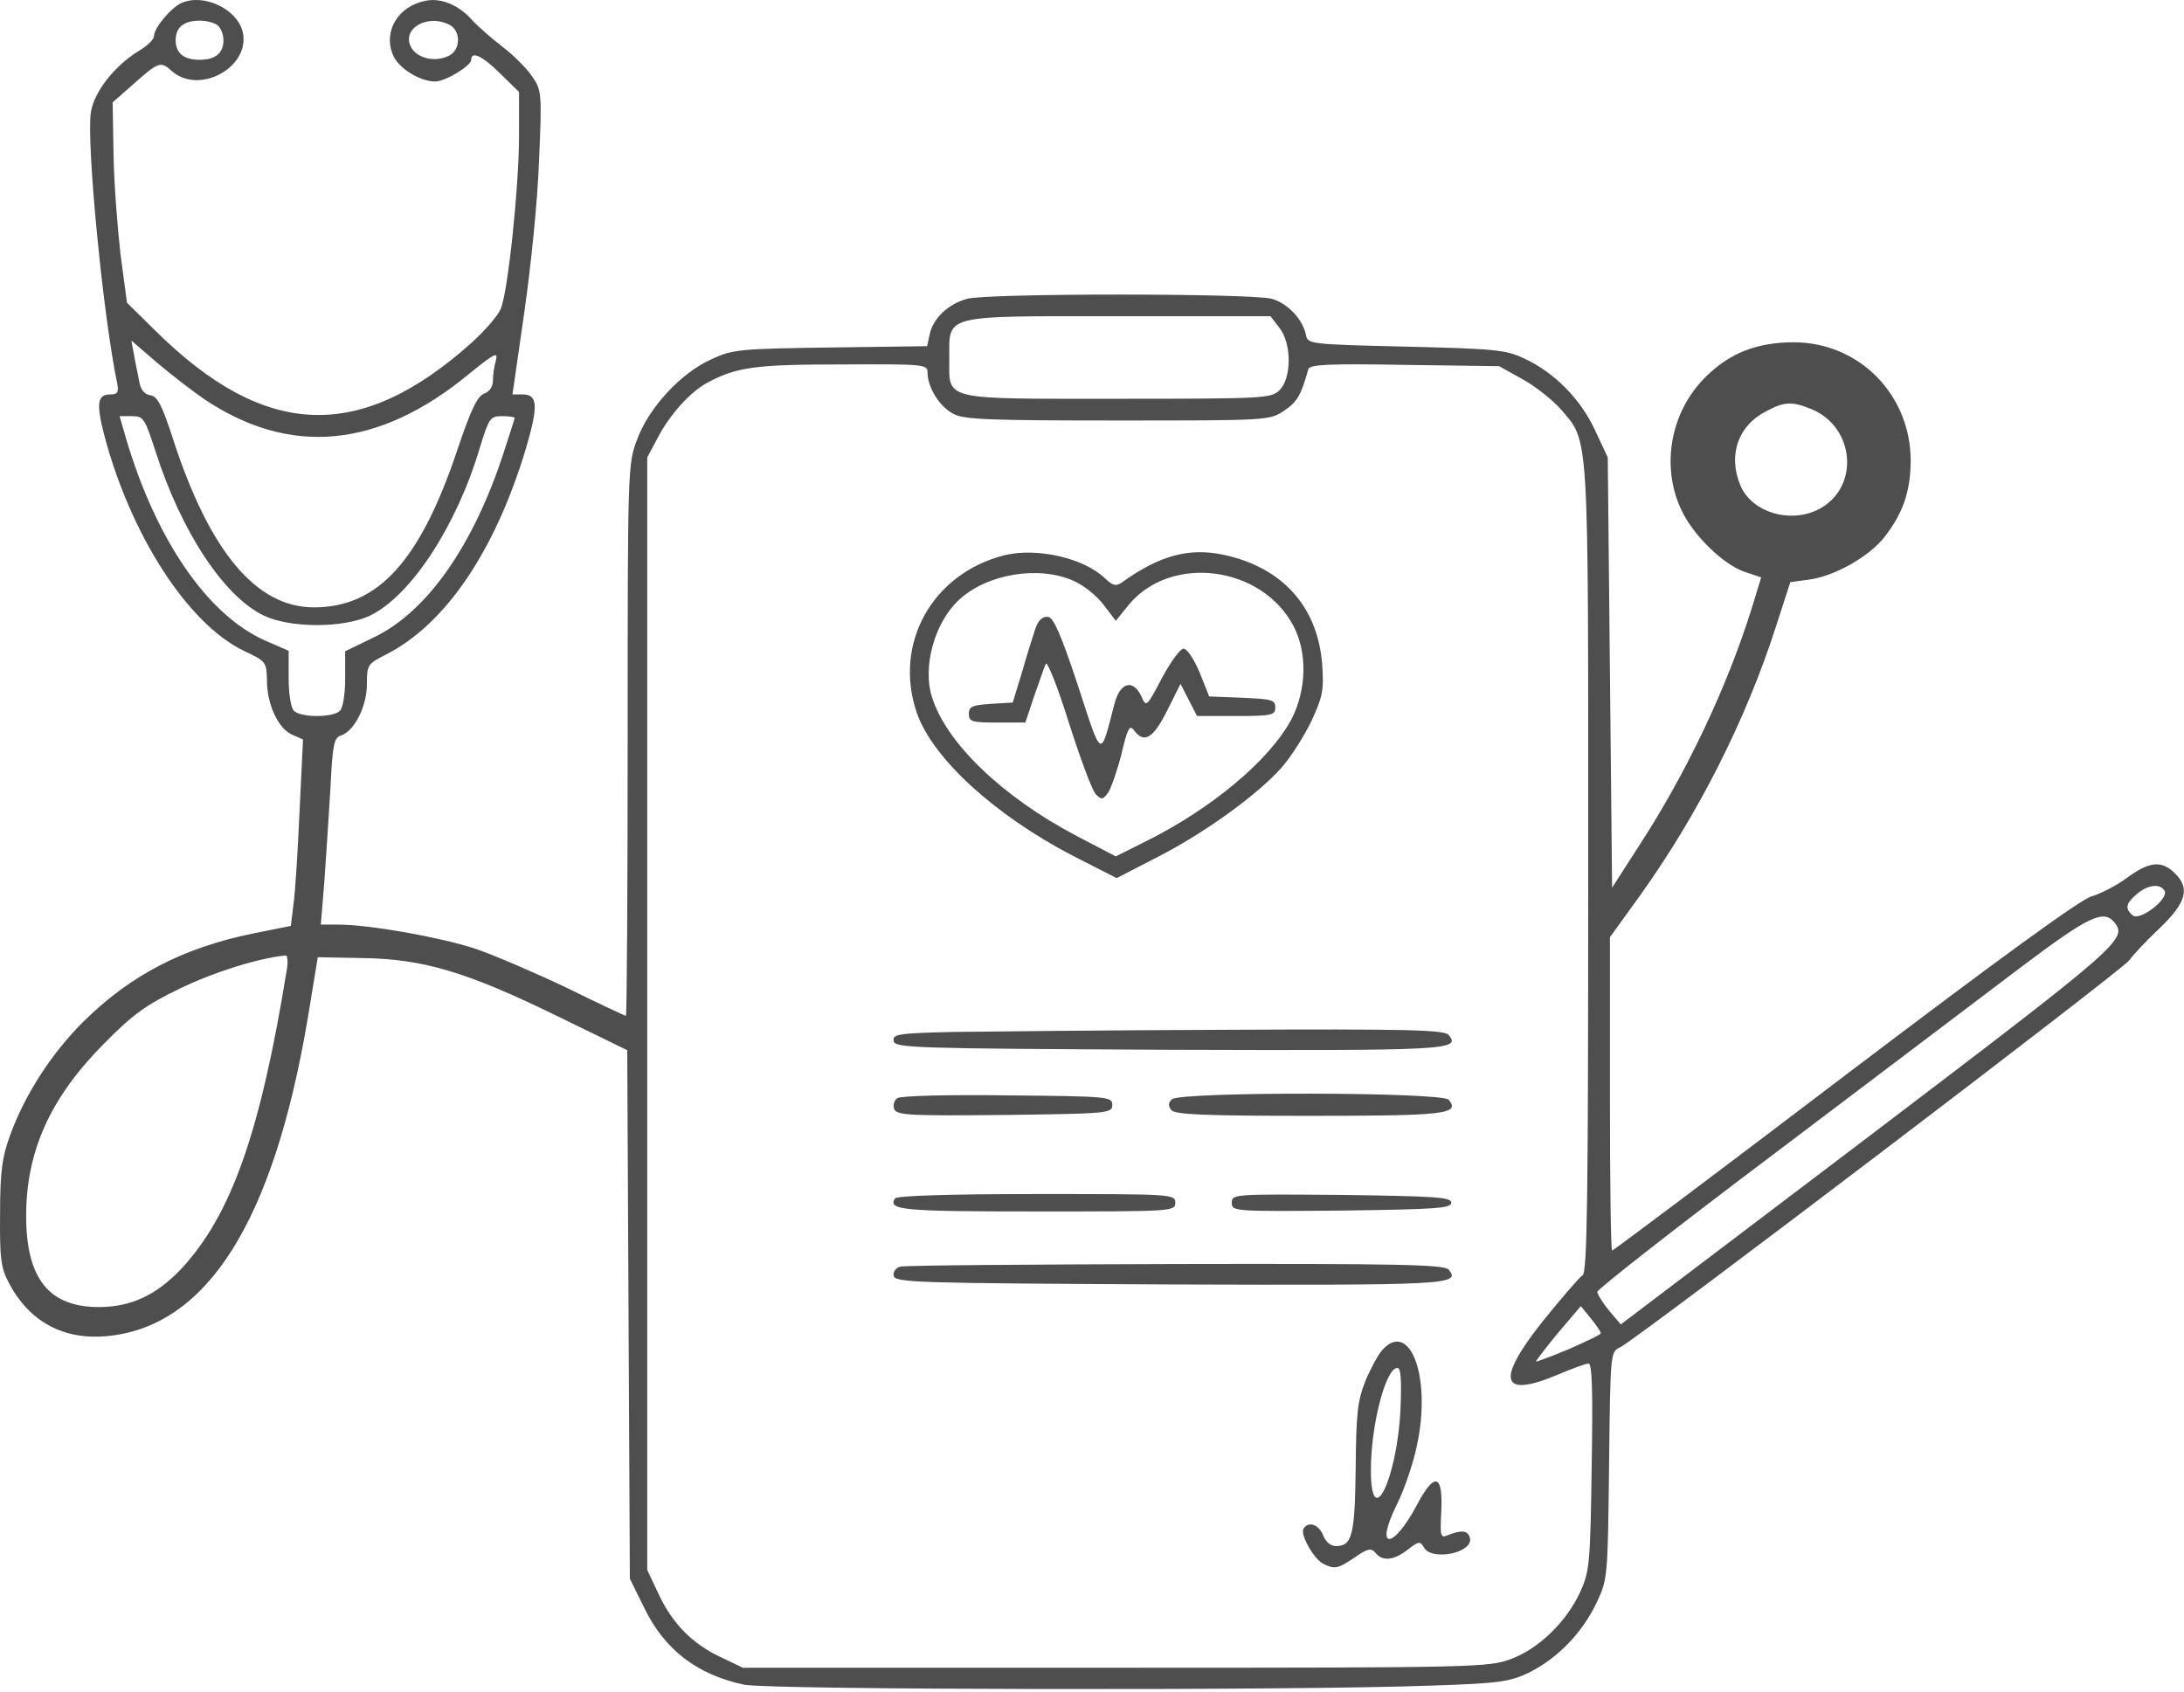<svg width="670" height="519" viewBox="0 0 670 519" fill="none" xmlns="http://www.w3.org/2000/svg">
<path d="M55.756 0.877C52.422 2.344 47.222 8.61 47.222 11.144C47.222 12.077 45.222 14.077 42.689 15.544C35.089 20.21 28.956 28.077 27.889 34.344C26.422 43.277 31.622 97.277 36.023 117.944C36.422 120.344 36.023 121.01 33.889 121.01C29.889 121.01 29.489 123.677 31.889 133.144C40.023 164.21 57.756 191.677 75.089 199.81C81.623 202.877 81.756 203.144 81.889 208.744C81.889 216.077 85.356 223.544 89.623 225.41L92.956 226.877L91.889 249.01C91.356 261.144 90.556 273.944 90.022 277.544L89.222 284.077L77.889 286.344C56.289 290.744 40.289 299.01 25.756 313.277C15.889 323.01 7.623 335.81 3.089 348.344C0.689 354.877 0.023 359.277 0.023 372.344C-0.111 386.344 0.289 389.01 2.823 393.81C9.089 405.544 19.489 411.144 32.689 409.944C63.489 407.144 83.889 374.877 94.422 312.344L97.489 293.677L111.356 293.944C129.889 294.21 143.223 298.21 170.823 311.677L192.423 322.21L192.823 403.277L193.223 484.344L197.623 493.277C203.889 506.21 213.889 513.81 228.289 516.877C236.023 518.477 397.356 518.744 439.223 517.144C460.156 516.477 463.223 515.944 469.089 513.144C477.889 508.744 485.356 501.01 489.756 491.81C493.223 484.477 493.223 483.944 493.623 449.544C494.023 415.144 494.023 414.744 496.956 413.41C501.623 411.277 651.756 297.144 653.223 294.61C654.023 293.41 658.023 289.01 662.289 285.01C670.823 276.877 672.023 272.477 666.956 267.677C662.956 263.944 659.356 264.344 652.556 269.277C649.356 271.677 644.423 274.21 641.623 275.01C638.289 275.944 613.489 293.944 566.023 329.944C527.089 359.544 494.956 383.677 494.556 383.677C494.156 383.677 493.889 362.077 493.889 335.677V287.544L503.223 274.61C520.956 249.81 535.623 220.877 544.823 192.21L549.223 178.61L555.089 177.81C562.823 176.744 573.223 170.877 578.023 164.877C583.756 157.544 586.023 151.01 586.156 141.677C586.289 121.277 570.556 105.144 550.423 105.01C538.956 105.01 530.556 108.344 523.223 115.677C512.423 126.344 509.489 143.01 515.756 156.344C519.356 164.21 528.823 173.41 535.489 175.544L540.289 177.144L537.356 186.744C529.756 211.01 517.356 237.144 502.956 259.277L494.556 272.344L493.889 206.344L493.223 140.344L489.356 132.077C484.956 122.477 476.823 114.21 467.489 109.944C461.889 107.277 458.289 107.01 431.223 106.344C402.556 105.677 401.223 105.544 400.689 103.01C399.756 98.077 395.223 93.144 390.156 91.677C383.756 89.944 302.823 89.944 296.689 91.677C290.823 93.277 286.289 97.677 285.223 102.477L284.423 106.21L254.823 106.61C227.089 107.01 224.823 107.144 218.289 110.21C208.956 114.344 199.089 125.01 195.489 134.744C192.556 142.344 192.556 143.677 192.556 227.01C192.556 273.544 192.289 311.677 192.023 311.677C191.756 311.677 183.489 307.81 173.756 303.01C163.889 298.344 151.223 292.877 145.623 291.01C134.956 287.544 113.356 283.677 103.889 283.677H98.422L99.489 270.61C100.023 263.544 100.823 250.61 101.356 242.077C102.023 228.477 102.423 226.344 104.556 225.677C108.689 224.344 112.556 216.744 112.556 209.944C112.556 203.944 112.823 203.677 118.289 200.877C136.556 191.677 151.889 169.144 161.356 137.544C165.223 124.344 164.956 121.01 160.289 121.01H157.223L160.823 95.944C162.823 82.21 164.956 61.277 165.356 49.41C166.289 28.344 166.156 27.677 163.223 23.41C161.623 21.011 157.489 16.877 154.156 14.344C150.823 11.81 146.823 8.21 145.223 6.61C141.089 1.677 135.489 -0.723 130.689 0.211C122.156 1.811 117.489 9.544 120.556 16.877C122.156 20.877 128.823 25.011 133.489 25.011C136.556 25.011 144.556 20.21 144.556 18.344C144.556 15.544 148.023 17.144 153.489 22.61L159.223 28.21V41.677C159.223 57.011 155.889 89.277 153.623 94.744C152.823 96.744 148.823 101.41 144.689 105.144C110.423 135.81 81.356 134.744 47.756 101.544L38.956 92.877L36.956 77.944C36.023 69.677 34.956 55.944 34.822 47.144L34.556 31.41L41.222 25.544C48.556 19.011 49.356 18.744 52.556 21.677C61.089 29.41 77.089 20.477 74.422 9.677C72.689 2.744 62.556 -2.056 55.756 0.877ZM66.956 7.944C67.889 8.877 68.556 10.744 68.556 12.344C68.556 16.344 66.022 18.344 61.222 18.344C56.422 18.344 53.889 16.344 53.889 12.344C53.889 8.344 56.422 6.344 61.222 6.344C63.489 6.344 66.022 7.01 66.956 7.944ZM138.023 7.677C141.356 9.544 141.356 15.144 137.889 17.011C133.889 19.144 128.556 18.077 126.423 15.011C122.556 9.144 130.956 3.944 138.023 7.677ZM392.423 100.477C396.289 105.277 396.289 115.944 392.556 119.677C390.023 122.21 388.156 122.344 342.956 122.344C288.556 122.344 291.223 123.01 291.223 110.077C291.223 96.344 288.689 97.01 343.089 97.01H389.756L392.423 100.477ZM62.289 122.21C88.823 140.21 116.156 137.677 144.023 114.61C151.623 108.477 152.823 107.81 152.156 110.477C151.623 112.21 151.223 115.01 151.223 116.744C151.223 118.61 150.156 120.21 148.556 120.744C146.423 121.544 144.423 125.81 140.423 137.677C128.956 172.077 116.023 186.344 96.289 186.344C78.689 186.344 64.422 169.41 53.222 135.144C49.756 124.344 48.289 121.544 46.156 121.277C44.289 121.01 43.089 119.544 42.689 116.877C42.289 114.744 41.489 111.144 41.089 108.744L40.289 104.477L48.023 111.144C52.422 114.877 58.822 119.81 62.289 122.21ZM284.556 114.344C284.556 118.877 288.289 124.877 292.556 127.01C295.756 128.744 304.023 129.01 342.956 129.01C389.223 129.01 389.489 129.01 394.023 125.944C398.023 123.277 399.223 121.01 401.356 113.277C401.756 111.81 407.623 111.544 430.956 111.944L459.889 112.344L467.089 116.344C470.956 118.477 476.156 122.61 478.689 125.41C487.623 135.944 487.223 129.677 487.223 266.477C487.223 367.144 486.956 390.344 485.489 391.277C484.556 391.81 479.089 398.21 473.356 405.277C458.823 423.544 460.289 429.144 477.756 421.81C482.156 419.944 486.423 418.344 487.356 418.344C488.423 418.344 488.689 427.144 488.289 449.944C487.889 479.544 487.623 482.077 484.823 488.344C480.556 497.544 472.156 505.81 463.489 509.01C456.689 511.544 453.089 511.677 342.156 511.677H227.889L221.223 508.477C212.556 504.477 206.289 498.21 202.023 489.01L198.556 481.677V311.01V140.344L201.756 134.344C205.489 127.144 211.756 120.21 217.223 117.277C226.156 112.61 231.756 111.81 258.289 111.81C283.889 111.677 284.556 111.81 284.556 114.344ZM555.756 125.544C568.689 130.877 570.556 148.61 558.956 155.677C550.156 161.01 537.489 157.544 533.889 148.877C530.023 139.544 533.223 130.477 542.023 126.077C547.489 123.144 549.889 123.144 555.756 125.544ZM47.756 138.61C55.623 163.144 68.689 183.01 80.956 188.877C89.089 192.744 105.356 192.744 113.489 188.877C126.023 182.877 140.156 161.277 147.223 137.277C150.023 128.21 150.423 127.677 154.023 127.677C156.156 127.677 157.889 127.944 157.889 128.21C157.889 128.477 156.289 133.41 154.423 139.144C145.089 167.677 130.823 187.944 114.423 195.677L105.889 199.81V208.21C105.889 212.877 105.223 217.144 104.289 218.077C102.156 220.21 92.289 220.21 90.156 218.077C89.222 217.144 88.556 212.877 88.556 208.077V199.677L81.222 196.477C63.623 188.61 47.889 165.677 38.689 134.61L36.689 127.677H40.556C44.023 127.677 44.422 128.344 47.756 138.61ZM664.023 273.277C665.489 275.677 656.556 282.61 654.289 280.877C651.756 278.744 652.156 277.144 655.623 274.21C658.956 271.41 662.689 271.01 664.023 273.277ZM648.556 282.877C652.823 288.077 650.956 289.677 573.223 348.744L497.223 406.344L493.623 402.077C491.623 399.677 490.023 397.01 490.023 396.344C490.023 395.544 514.556 376.344 544.689 353.677C574.823 330.877 608.689 305.277 620.156 296.61C640.689 281.144 645.223 279.01 648.556 282.877ZM88.022 297.277C79.889 347.544 70.956 372.744 55.623 389.277C47.889 397.41 40.156 401.01 30.289 401.01C14.956 401.01 8.023 392.21 8.023 373.01C8.023 353.277 15.356 336.877 31.889 320.21C40.689 311.277 44.689 308.344 55.222 303.277C65.356 298.344 79.222 293.944 87.623 293.144C88.156 293.01 88.422 295.01 88.022 297.277ZM491.089 409.01C491.223 409.41 486.689 411.544 481.223 413.944C475.756 416.21 471.223 417.944 471.223 417.677C471.223 417.41 474.289 413.41 478.023 408.877L484.956 400.744L488.023 404.477C489.756 406.61 491.089 408.61 491.089 409.01Z" fill="#4F4E4E"/>
<path d="M308.156 170.343C286.023 175.943 274.023 197.41 281.223 218.61C286.023 232.61 305.09 250.077 329.223 262.61L342.556 269.41L355.223 262.877C369.623 255.543 386.156 243.543 393.356 235.277C396.023 232.21 400.023 225.943 402.29 221.277C405.756 213.81 406.156 211.81 405.623 203.943C404.29 186.21 393.49 174.077 375.356 170.21C364.69 167.943 355.623 170.477 344.29 178.61C342.423 179.943 341.49 179.81 338.956 177.41C332.423 171.143 318.023 167.943 308.156 170.343ZM329.356 178.21C332.423 179.543 336.556 182.877 338.556 185.543L342.29 190.477L346.29 185.543C359.223 169.943 387.09 173.543 396.823 192.077C401.09 200.21 400.823 211.543 396.29 220.477C389.623 233.143 371.623 248.21 351.09 258.343L342.29 262.743L330.023 256.343C307.356 244.343 290.29 227.943 285.89 213.81C282.956 204.61 286.69 191.01 294.156 184.077C302.69 176.077 318.69 173.41 329.356 178.21Z" fill="#4F4E4E"/>
<path d="M317.756 192.477C317.089 194.61 315.089 200.61 313.623 205.943L310.689 215.543L304.023 215.943C298.289 216.343 297.223 216.743 297.223 219.01C297.223 221.41 298.156 221.677 305.889 221.677H314.556L317.223 213.677C318.823 209.277 320.289 204.743 320.823 203.677C321.223 202.61 324.423 210.61 327.889 221.677C331.356 232.61 335.089 242.61 336.156 243.677C337.889 245.41 338.289 245.41 339.889 243.277C340.823 241.943 342.689 236.61 344.023 231.41C345.889 223.41 346.556 222.21 347.889 224.077C350.956 228.21 353.756 226.61 358.023 218.077L362.156 209.81L364.689 214.743L367.223 219.677H379.223C390.289 219.677 391.223 219.41 391.223 217.01C391.223 214.743 390.156 214.477 381.089 214.077L370.956 213.677L368.023 206.343C366.289 202.21 364.156 199.01 363.089 199.01C362.023 199.01 359.089 203.143 356.423 208.077C351.756 217.01 351.623 217.01 350.156 213.677C347.623 208.21 343.623 209.277 341.889 215.943C337.489 232.877 338.156 233.277 330.689 210.343C325.623 195.01 323.223 189.543 321.623 189.277C320.023 189.01 318.689 190.077 317.756 192.477Z" fill="#4F4E4E"/>
<path d="M292.156 316.61C275.489 317.01 273.756 317.277 274.156 319.41C274.556 321.544 280.289 321.677 358.423 322.077C444.156 322.344 448.289 322.21 444.423 317.544C443.223 315.944 431.356 315.677 376.689 315.944C340.289 316.077 302.289 316.477 292.156 316.61Z" fill="#4F4E4E"/>
<path d="M275.356 336.877C274.289 337.544 273.889 339.01 274.289 340.21C275.089 342.21 278.822 342.344 308.156 342.077C340.156 341.677 341.222 341.544 341.222 339.01C341.222 336.477 340.289 336.344 309.222 336.077C291.622 335.81 276.422 336.21 275.356 336.877Z" fill="#4F4E4E"/>
<path d="M359.489 337.277C358.422 338.344 358.289 339.277 359.356 340.61C360.556 341.944 369.489 342.344 401.756 342.344C443.489 342.344 448.022 341.81 444.422 337.41C442.422 335.01 361.889 334.877 359.489 337.277Z" fill="#4F4E4E"/>
<path d="M274.556 367.677C272.289 371.277 276.822 371.677 318.022 371.677C359.622 371.677 360.556 371.677 360.556 369.01C360.556 366.343 359.622 366.343 318.022 366.343C290.956 366.343 275.089 366.877 274.556 367.677Z" fill="#4F4E4E"/>
<path d="M377.89 369.011C377.89 371.677 378.423 371.677 411.623 371.411C440.423 371.011 445.223 370.744 445.223 369.011C445.223 367.277 440.423 367.011 411.623 366.611C378.423 366.344 377.89 366.344 377.89 369.011Z" fill="#4F4E4E"/>
<path d="M276.156 388.61C274.823 389.01 273.889 390.21 274.156 391.41C274.556 393.544 281.489 393.677 358.423 394.077C444.156 394.344 448.289 394.21 444.423 389.544C443.223 387.944 428.689 387.677 360.689 387.81C315.489 387.944 277.489 388.21 276.156 388.61Z" fill="#4F4E4E"/>
<path d="M424.023 414.21C422.823 415.544 420.423 419.944 418.823 423.81C416.423 429.944 416.023 433.944 415.889 450.61C415.623 471.144 414.823 474.344 409.756 474.344C408.156 474.344 406.689 473.01 405.889 471.01C404.556 467.677 401.356 466.61 399.889 469.01C398.823 470.744 402.823 477.944 405.756 479.677C409.489 481.544 410.289 481.41 415.623 477.81C419.623 475.01 420.689 474.877 422.023 476.477C424.156 479.144 427.623 478.744 431.889 475.41C435.223 472.877 435.623 472.744 436.823 474.744C439.089 479.01 451.889 476.477 450.956 471.944C450.423 469.544 448.423 469.277 444.156 471.01C441.889 471.944 441.756 471.41 442.156 463.544C442.689 452.077 440.023 451.544 434.556 461.944C427.223 475.677 421.623 475.544 428.423 461.81C430.823 457.01 433.623 448.744 434.689 443.41C439.223 422.61 432.556 404.744 424.023 414.21ZM429.623 432.61C428.556 453.944 420.556 470.21 420.556 451.01C420.556 437.277 425.089 419.677 428.689 419.677C429.756 419.677 430.023 423.277 429.623 432.61Z" fill="#4F4E4E"/>
</svg>
